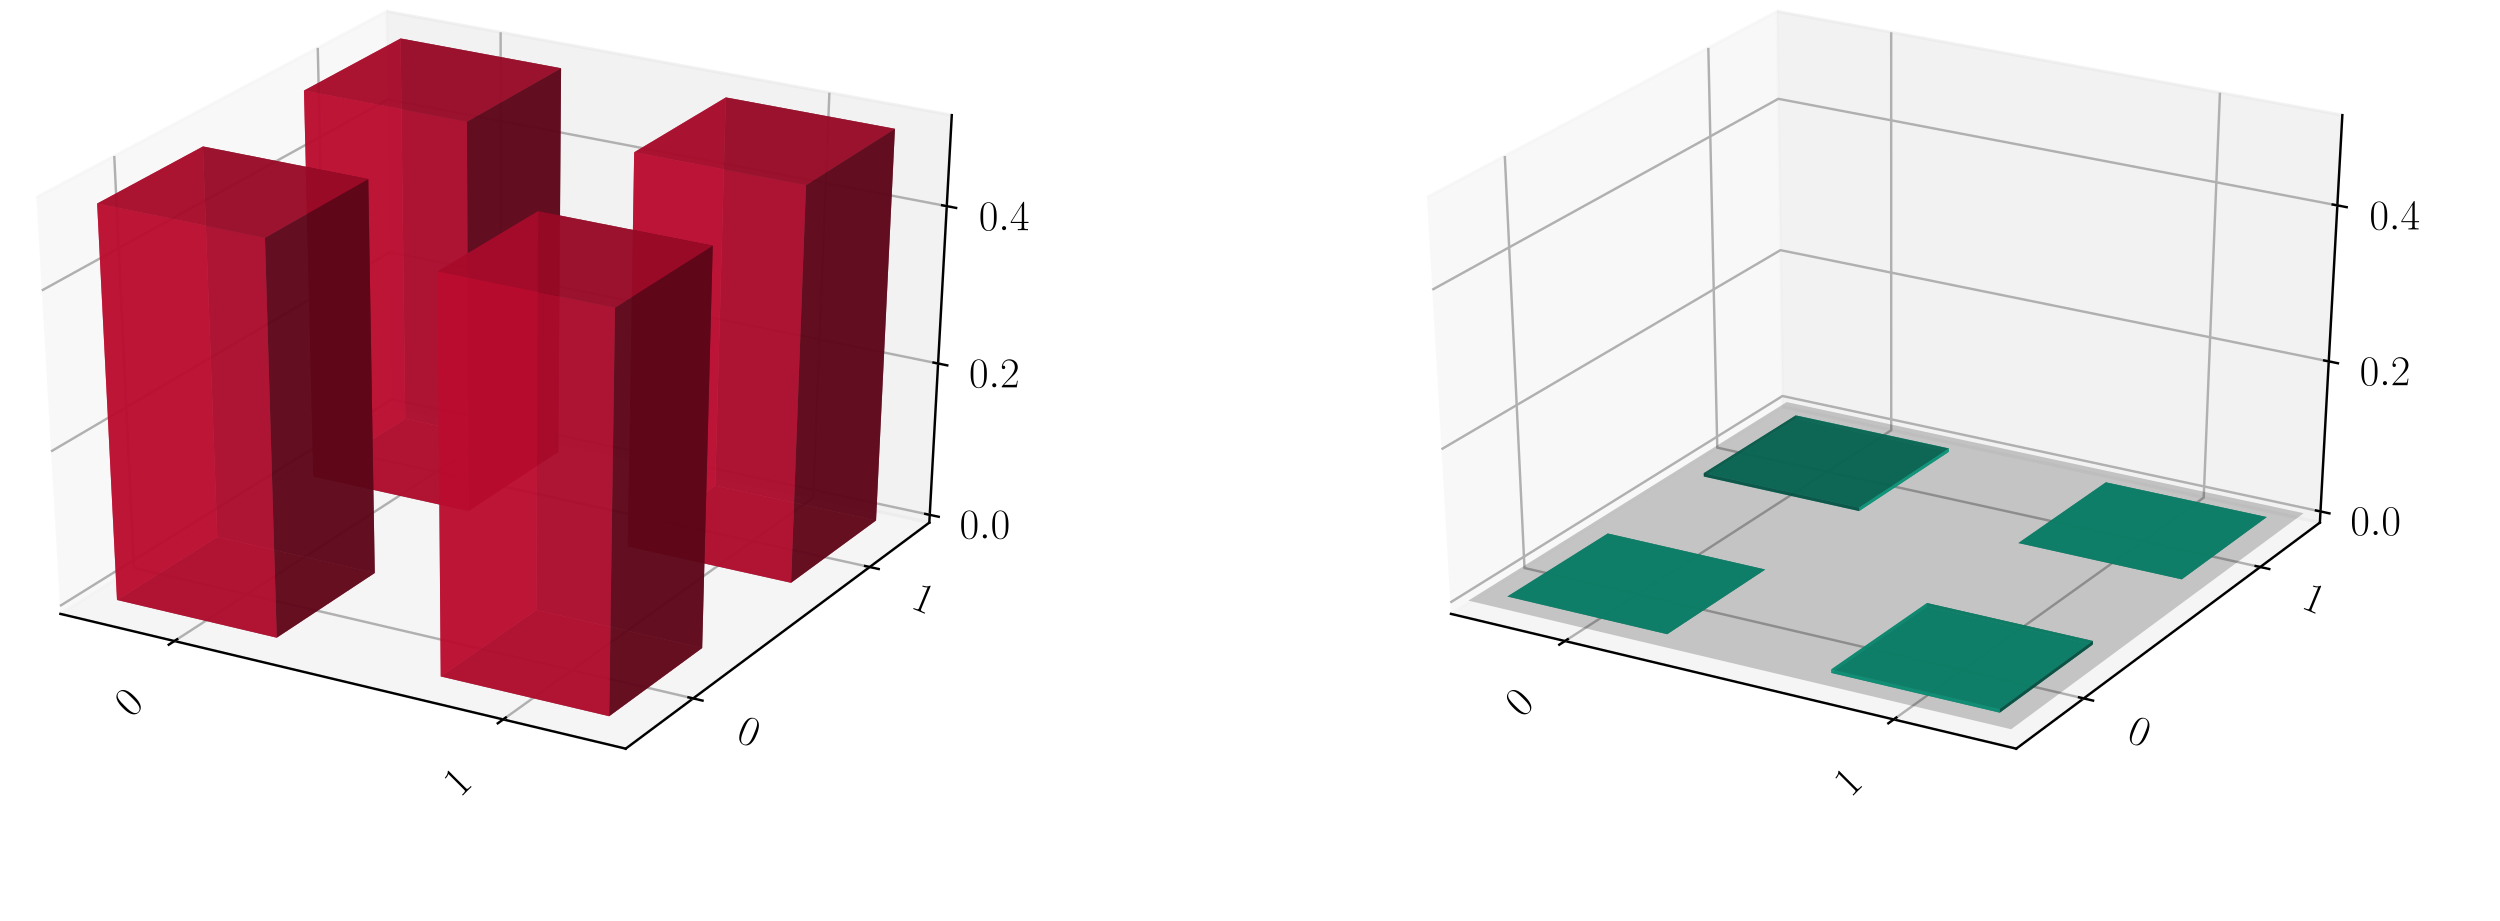 <?xml version="1.0" encoding="utf-8" standalone="no"?>
<!DOCTYPE svg PUBLIC "-//W3C//DTD SVG 1.1//EN"
  "http://www.w3.org/Graphics/SVG/1.1/DTD/svg11.dtd">
<!-- Created with matplotlib (https://matplotlib.org/) -->
<svg height="302.4pt" version="1.1" viewBox="0 0 820.8 302.4" width="820.8pt" xmlns="http://www.w3.org/2000/svg" xmlns:xlink="http://www.w3.org/1999/xlink">
 <defs>
  <style type="text/css">
*{stroke-linecap:butt;stroke-linejoin:round;}
  </style>
 </defs>
 <g id="figure_1">
  <g id="patch_1">
   <path d="M 0 302.4 
L 820.8 302.4 
L 820.8 0 
L 0 0 
z
" style="fill:#ffffff;"/>
  </g>
  <g id="patch_2">
   <path d="M -30.6 262.8 
L 349.855 262.8 
L 349.855 -14.4 
L -30.6 -14.4 
z
" style="fill:#ffffff;"/>
  </g>
  <g id="pane3d_1">
   <g id="patch_3">
    <path d="M 19.835 201.549 
L 128.723 133.585 
L 126.91 3.719 
L 11.951 64.782 
" style="fill:#f2f2f2;opacity:0.5;stroke:#f2f2f2;stroke-linejoin:miter;"/>
   </g>
  </g>
  <g id="pane3d_2">
   <g id="patch_4">
    <path d="M 128.723 133.585 
L 305.112 171.581 
L 312.492 37.799 
L 126.91 3.719 
" style="fill:#e6e6e6;opacity:0.5;stroke:#e6e6e6;stroke-linejoin:miter;"/>
   </g>
  </g>
  <g id="pane3d_3">
   <g id="patch_5">
    <path d="M 19.835 201.549 
L 205.42 245.801 
L 305.112 171.581 
L 128.723 133.585 
" style="fill:#ececec;opacity:0.5;stroke:#ececec;stroke-linejoin:miter;"/>
   </g>
  </g>
  <g id="axis3d_1">
   <g id="line2d_1">
    <path d="M 19.835 201.549 
L 205.42 245.801 
" style="fill:none;stroke:#000000;stroke-linecap:square;stroke-width:0.8;"/>
   </g>
   <g id="Line3DCollection_1">
    <path d="M 57.255 210.471 
L 164.384 141.267 
L 164.365 10.597 
" style="fill:none;stroke:#b0b0b0;stroke-width:0.8;"/>
    <path d="M 165.194 236.209 
L 266.98 163.367 
L 272.304 30.419 
" style="fill:none;stroke:#b0b0b0;stroke-width:0.8;"/>
   </g>
   <g id="xtick_1">
    <g id="line2d_2">
     <path d="M 58.178 209.875 
L 55.405 211.667 
" style="fill:none;stroke:#000000;stroke-linecap:square;stroke-width:0.8;"/>
    </g>
    <g id="text_1">
     <!-- 0 -->
     <defs>
      <path d="M 42 31.844 
C 42 37.969 41.906 48.422 37.703 56.453 
C 34 63.484 28.094 66 22.906 66 
C 18.094 66 12 63.781 8.203 56.562 
C 4.203 49.016 3.797 39.672 3.797 31.844 
C 3.797 26.109 3.906 17.375 7 9.734 
C 11.297 -0.609 19 -2 22.906 -2 
C 27.5 -2 34.5 -0.109 38.594 9.438 
C 41.594 16.375 42 24.5 42 31.844 
z
M 22.906 -0.406 
C 16.5 -0.406 12.703 5.125 11.297 12.75 
C 10.203 18.688 10.203 27.328 10.203 32.953 
C 10.203 40.688 10.203 47.109 11.5 53.234 
C 13.406 61.781 19 64.391 22.906 64.391 
C 27 64.391 32.297 61.672 34.203 53.438 
C 35.5 47.719 35.594 40.984 35.594 32.953 
C 35.594 26.422 35.594 18.375 34.406 12.453 
C 32.297 1.5 26.406 -0.406 22.906 -0.406 
z
" id="CMR17-48"/>
     </defs>
     <g transform="translate(43.116 235.943)rotate(-45)scale(0.14 -0.14)">
      <use transform="scale(0.996)" xlink:href="#CMR17-48"/>
     </g>
    </g>
   </g>
   <g id="xtick_2">
    <g id="line2d_3">
     <path d="M 166.073 235.58 
L 163.433 237.47 
" style="fill:none;stroke:#000000;stroke-linecap:square;stroke-width:0.8;"/>
    </g>
    <g id="text_2">
     <!-- 1 -->
     <defs>
      <path d="M 26.594 63.797 
C 26.594 65.891 26.5 66 25.094 66 
C 21.203 61.359 15.297 59.891 9.703 59.688 
C 9.406 59.688 8.906 59.688 8.797 59.5 
C 8.703 59.297 8.703 59.094 8.703 57 
C 11.797 57 17 57.594 21 59.984 
L 21 7.297 
C 21 3.797 20.797 2.594 12.203 2.594 
L 9.203 2.594 
L 9.203 0 
C 14 0.094 19 0.188 23.797 0.188 
C 28.594 0.188 33.594 0.094 38.406 0 
L 38.406 2.594 
L 35.406 2.594 
C 26.797 2.594 26.594 3.688 26.594 7.297 
z
" id="CMR17-49"/>
     </defs>
     <g transform="translate(151.05 262.1)rotate(-45)scale(0.14 -0.14)">
      <use transform="scale(0.996)" xlink:href="#CMR17-49"/>
     </g>
    </g>
   </g>
  </g>
  <g id="axis3d_2">
   <g id="line2d_4">
    <path d="M 305.112 171.581 
L 205.42 245.801 
" style="fill:none;stroke:#000000;stroke-linecap:square;stroke-width:0.8;"/>
   </g>
   <g id="Line3DCollection_2">
    <path d="M 37.513 51.204 
L 43.974 186.482 
L 227.578 229.304 
" style="fill:none;stroke:#b0b0b0;stroke-width:0.8;"/>
    <path d="M 104.331 15.713 
L 107.269 146.976 
L 285.522 186.165 
" style="fill:none;stroke:#b0b0b0;stroke-width:0.8;"/>
   </g>
   <g id="xtick_3">
    <g id="line2d_5">
     <path d="M 226.042 228.946 
L 230.653 230.022 
" style="fill:none;stroke:#000000;stroke-linecap:square;stroke-width:0.8;"/>
    </g>
    <g id="text_3">
     <!-- 0 -->
     <g transform="translate(241.281 243.088)rotate(-337.5)scale(0.14 -0.14)">
      <use transform="scale(0.996)" xlink:href="#CMR17-48"/>
     </g>
    </g>
   </g>
   <g id="xtick_4">
    <g id="line2d_6">
     <path d="M 284.034 185.838 
L 288.502 186.821 
" style="fill:none;stroke:#000000;stroke-linecap:square;stroke-width:0.8;"/>
    </g>
    <g id="text_4">
     <!-- 1 -->
     <g transform="translate(298.638 199.443)rotate(-337.5)scale(0.14 -0.14)">
      <use transform="scale(0.996)" xlink:href="#CMR17-49"/>
     </g>
    </g>
   </g>
  </g>
  <g id="axis3d_3">
   <g id="line2d_7">
    <path d="M 305.112 171.581 
L 312.492 37.799 
" style="fill:none;stroke:#000000;stroke-linecap:square;stroke-width:0.8;"/>
   </g>
   <g id="Line3DCollection_3">
    <path d="M 305.252 169.037 
L 128.689 131.11 
L 19.685 198.952 
" style="fill:none;stroke:#b0b0b0;stroke-width:0.8;"/>
    <path d="M 307.993 119.349 
L 128.014 82.814 
L 16.76 148.207 
" style="fill:none;stroke:#b0b0b0;stroke-width:0.8;"/>
    <path d="M 310.843 67.683 
L 127.315 32.68 
L 13.715 95.374 
" style="fill:none;stroke:#b0b0b0;stroke-width:0.8;"/>
   </g>
   <g id="xtick_5">
    <g id="line2d_8">
     <path d="M 303.779 168.72 
L 308.201 169.67 
" style="fill:none;stroke:#000000;stroke-linecap:square;stroke-width:0.8;"/>
    </g>
    <g id="text_5">
     <!-- $0.0$ -->
     <defs>
      <path d="M 18.406 4.797 
C 18.406 7.688 16 9.688 13.594 9.688 
C 10.703 9.688 8.703 7.297 8.703 4.891 
C 8.703 2 11.094 0 13.5 0 
C 16.406 0 18.406 2.391 18.406 4.797 
z
" id="CMMI12-58"/>
     </defs>
     <g transform="translate(315.055 176.782)scale(0.14 -0.14)">
      <use transform="scale(0.996)" xlink:href="#CMR17-48"/>
      <use transform="translate(45.69 0)scale(0.996)" xlink:href="#CMMI12-58"/>
      <use transform="translate(72.788 0)scale(0.996)" xlink:href="#CMR17-48"/>
     </g>
    </g>
   </g>
   <g id="xtick_6">
    <g id="line2d_9">
     <path d="M 306.49 119.044 
L 311.002 119.959 
" style="fill:none;stroke:#000000;stroke-linecap:square;stroke-width:0.8;"/>
    </g>
    <g id="text_6">
     <!-- $0.2$ -->
     <defs>
      <path d="M 41.703 15.469 
L 39.906 15.469 
C 38.906 8.391 38.094 7.188 37.703 6.594 
C 37.203 5.797 30 5.797 28.594 5.797 
L 9.406 5.797 
C 13 9.688 20 16.766 28.5 24.938 
C 34.594 30.719 41.703 37.5 41.703 47.391 
C 41.703 59.188 32.297 66 21.797 66 
C 10.797 66 4.094 56.297 4.094 47.297 
C 4.094 43.391 7 42.891 8.203 42.891 
C 9.203 42.891 12.203 43.484 12.203 46.984 
C 12.203 50.094 9.594 51 8.203 51 
C 7.594 51 7 50.891 6.594 50.688 
C 8.5 59.188 14.297 63.391 20.406 63.391 
C 29.094 63.391 34.797 56.5 34.797 47.391 
C 34.797 38.703 29.703 31.219 24 24.734 
L 4.094 2.297 
L 4.094 0 
L 39.297 0 
z
" id="CMR17-50"/>
     </defs>
     <g transform="translate(318.15 127.163)scale(0.14 -0.14)">
      <use transform="scale(0.996)" xlink:href="#CMR17-48"/>
      <use transform="translate(45.69 0)scale(0.996)" xlink:href="#CMMI12-58"/>
      <use transform="translate(72.788 0)scale(0.996)" xlink:href="#CMR17-50"/>
     </g>
    </g>
   </g>
   <g id="xtick_7">
    <g id="line2d_10">
     <path d="M 309.309 67.391 
L 313.914 68.269 
" style="fill:none;stroke:#000000;stroke-linecap:square;stroke-width:0.8;"/>
    </g>
    <g id="text_7">
     <!-- $0.4$ -->
     <defs>
      <path d="M 33.594 64.797 
C 33.594 66.891 33.5 67 31.703 67 
L 2 19.594 
L 2 17 
L 27.797 17 
L 27.797 7.188 
C 27.797 3.594 27.594 2.594 20.594 2.594 
L 18.703 2.594 
L 18.703 0 
C 21.906 0.188 27.297 0.188 30.703 0.188 
C 34.094 0.188 39.5 0.188 42.703 0 
L 42.703 2.594 
L 40.797 2.594 
C 33.797 2.594 33.594 3.594 33.594 7.188 
L 33.594 17 
L 43.797 17 
L 43.797 19.594 
L 33.594 19.594 
z
M 28.094 58.172 
L 28.094 19.594 
L 4 19.594 
z
" id="CMR17-52"/>
     </defs>
     <g transform="translate(321.369 75.575)scale(0.14 -0.14)">
      <use transform="scale(0.996)" xlink:href="#CMR17-48"/>
      <use transform="translate(45.69 0)scale(0.996)" xlink:href="#CMMI12-58"/>
      <use transform="translate(72.788 0)scale(0.996)" xlink:href="#CMR17-52"/>
     </g>
    </g>
   </g>
  </g>
  <g id="axes_1">
   <g id="Poly3DCollection_1">
    <path clip-path="url(#p7d6707910b)" d="M 102.864 156.46 
L 133.052 137.476 
L 183.306 148.338 
L 153.833 167.797 
z
" style="fill:#74081d;fill-opacity:0.8;"/>
    <path clip-path="url(#p7d6707910b)" d="M 133.052 137.476 
L 131.516 12.623 
L 184.215 22.405 
L 183.306 148.338 
z
" style="fill:#5d0618;fill-opacity:0.8;"/>
    <path clip-path="url(#p7d6707910b)" d="M 102.864 156.46 
L 99.798 29.727 
L 131.516 12.623 
L 133.052 137.476 
z
" style="fill:#ba0c2f;fill-opacity:0.8;"/>
    <path clip-path="url(#p7d6707910b)" d="M 153.833 167.797 
L 183.306 148.338 
L 184.215 22.405 
L 153.284 39.959 
z
" style="fill:#5d0618;fill-opacity:0.8;"/>
    <path clip-path="url(#p7d6707910b)" d="M 102.864 156.46 
L 153.833 167.797 
L 153.284 39.959 
L 99.798 29.727 
z
" style="fill:#ba0c2f;fill-opacity:0.8;"/>
    <path clip-path="url(#p7d6707910b)" d="M 99.798 29.727 
L 153.284 39.959 
L 184.215 22.405 
L 131.516 12.623 
z
" style="fill:#a30a29;fill-opacity:0.8;"/>
   </g>
   <g id="Poly3DCollection_2">
    <path clip-path="url(#p7d6707910b)" d="M 206.101 179.423 
L 234.813 159.47 
L 287.62 170.884 
L 259.718 191.35 
z
" style="fill:#74081d;fill-opacity:0.8;"/>
    <path clip-path="url(#p7d6707910b)" d="M 234.813 159.47 
L 238.306 31.98 
L 293.829 42.28 
L 287.62 170.884 
z
" style="fill:#5d0618;fill-opacity:0.8;"/>
    <path clip-path="url(#p7d6707910b)" d="M 206.101 179.423 
L 208.21 49.994 
L 238.306 31.98 
L 234.813 159.47 
z
" style="fill:#ba0c2f;fill-opacity:0.8;"/>
    <path clip-path="url(#p7d6707910b)" d="M 259.718 191.35 
L 287.62 170.884 
L 293.829 42.28 
L 264.63 60.781 
z
" style="fill:#5d0618;fill-opacity:0.8;"/>
    <path clip-path="url(#p7d6707910b)" d="M 206.101 179.423 
L 259.718 191.35 
L 264.63 60.781 
L 208.21 49.994 
z
" style="fill:#ba0c2f;fill-opacity:0.8;"/>
    <path clip-path="url(#p7d6707910b)" d="M 208.21 49.994 
L 264.63 60.781 
L 293.829 42.28 
L 238.306 31.98 
z
" style="fill:#a30a29;fill-opacity:0.8;"/>
   </g>
   <g id="Poly3DCollection_3">
    <path clip-path="url(#p7d6707910b)" d="M 38.414 196.99 
L 71.347 176.279 
L 123.047 188.124 
L 90.858 209.377 
z
" style="fill:#74081d;fill-opacity:0.8;"/>
    <path clip-path="url(#p7d6707910b)" d="M 71.347 176.279 
L 66.631 48.077 
L 120.912 58.795 
L 123.047 188.124 
z
" style="fill:#5d0618;fill-opacity:0.8;"/>
    <path clip-path="url(#p7d6707910b)" d="M 38.414 196.99 
L 31.884 66.826 
L 66.631 48.077 
L 71.347 176.279 
z
" style="fill:#ba0c2f;fill-opacity:0.8;"/>
    <path clip-path="url(#p7d6707910b)" d="M 90.858 209.377 
L 123.047 188.124 
L 120.912 58.795 
L 86.985 78.06 
z
" style="fill:#5d0618;fill-opacity:0.8;"/>
    <path clip-path="url(#p7d6707910b)" d="M 38.414 196.99 
L 90.858 209.377 
L 86.985 78.06 
L 31.884 66.826 
z
" style="fill:#ba0c2f;fill-opacity:0.8;"/>
    <path clip-path="url(#p7d6707910b)" d="M 31.884 66.826 
L 86.985 78.06 
L 120.912 58.795 
L 66.631 48.077 
z
" style="fill:#a30a29;fill-opacity:0.8;"/>
   </g>
   <g id="Poly3DCollection_4">
    <path clip-path="url(#p7d6707910b)" d="M 144.7 222.094 
L 176.094 200.277 
L 230.541 212.751 
L 199.997 235.155 
z
" style="fill:#74081d;fill-opacity:0.8;"/>
    <path clip-path="url(#p7d6707910b)" d="M 176.094 200.277 
L 176.683 69.342 
L 234.012 80.655 
L 230.541 212.751 
z
" style="fill:#5d0618;fill-opacity:0.8;"/>
    <path clip-path="url(#p7d6707910b)" d="M 144.7 222.094 
L 143.63 89.137 
L 176.683 69.342 
L 176.094 200.277 
z
" style="fill:#ba0c2f;fill-opacity:0.8;"/>
    <path clip-path="url(#p7d6707910b)" d="M 199.997 235.155 
L 230.541 212.751 
L 234.012 80.655 
L 201.903 101.011 
z
" style="fill:#5d0618;fill-opacity:0.8;"/>
    <path clip-path="url(#p7d6707910b)" d="M 144.7 222.094 
L 199.997 235.155 
L 201.903 101.011 
L 143.63 89.137 
z
" style="fill:#ba0c2f;fill-opacity:0.8;"/>
    <path clip-path="url(#p7d6707910b)" d="M 143.63 89.137 
L 201.903 101.011 
L 234.012 80.655 
L 176.683 69.342 
z
" style="fill:#a30a29;fill-opacity:0.8;"/>
   </g>
  </g>
  <g id="patch_6">
   <path d="M 425.945 262.8 
L 806.4 262.8 
L 806.4 -14.4 
L 425.945 -14.4 
z
" style="fill:#ffffff;"/>
  </g>
  <g id="pane3d_4">
   <g id="patch_7">
    <path d="M 476.381 201.549 
L 585.269 133.585 
L 583.456 3.719 
L 468.496 64.782 
" style="fill:#f2f2f2;opacity:0.5;stroke:#f2f2f2;stroke-linejoin:miter;"/>
   </g>
  </g>
  <g id="pane3d_5">
   <g id="patch_8">
    <path d="M 585.269 133.585 
L 761.657 171.581 
L 769.037 37.799 
L 583.456 3.719 
" style="fill:#e6e6e6;opacity:0.5;stroke:#e6e6e6;stroke-linejoin:miter;"/>
   </g>
  </g>
  <g id="pane3d_6">
   <g id="patch_9">
    <path d="M 476.381 201.549 
L 661.965 245.801 
L 761.657 171.581 
L 585.269 133.585 
" style="fill:#ececec;opacity:0.5;stroke:#ececec;stroke-linejoin:miter;"/>
   </g>
  </g>
  <g id="axis3d_4">
   <g id="line2d_11">
    <path d="M 476.381 201.549 
L 661.965 245.801 
" style="fill:none;stroke:#000000;stroke-linecap:square;stroke-width:0.8;"/>
   </g>
   <g id="Line3DCollection_4">
    <path d="M 513.8 210.471 
L 620.93 141.267 
L 620.91 10.597 
" style="fill:none;stroke:#b0b0b0;stroke-width:0.8;"/>
    <path d="M 621.74 236.209 
L 723.525 163.367 
L 728.849 30.419 
" style="fill:none;stroke:#b0b0b0;stroke-width:0.8;"/>
   </g>
   <g id="xtick_8">
    <g id="line2d_12">
     <path d="M 514.724 209.875 
L 511.95 211.667 
" style="fill:none;stroke:#000000;stroke-linecap:square;stroke-width:0.8;"/>
    </g>
    <g id="text_8">
     <!-- 0 -->
     <g transform="translate(499.662 235.943)rotate(-45)scale(0.14 -0.14)">
      <use transform="scale(0.996)" xlink:href="#CMR17-48"/>
     </g>
    </g>
   </g>
   <g id="xtick_9">
    <g id="line2d_13">
     <path d="M 622.619 235.58 
L 619.978 237.47 
" style="fill:none;stroke:#000000;stroke-linecap:square;stroke-width:0.8;"/>
    </g>
    <g id="text_9">
     <!-- 1 -->
     <g transform="translate(607.596 262.1)rotate(-45)scale(0.14 -0.14)">
      <use transform="scale(0.996)" xlink:href="#CMR17-49"/>
     </g>
    </g>
   </g>
  </g>
  <g id="axis3d_5">
   <g id="line2d_14">
    <path d="M 761.657 171.581 
L 661.965 245.801 
" style="fill:none;stroke:#000000;stroke-linecap:square;stroke-width:0.8;"/>
   </g>
   <g id="Line3DCollection_5">
    <path d="M 494.059 51.204 
L 500.519 186.482 
L 684.123 229.304 
" style="fill:none;stroke:#b0b0b0;stroke-width:0.8;"/>
    <path d="M 560.876 15.713 
L 563.814 146.976 
L 742.068 186.165 
" style="fill:none;stroke:#b0b0b0;stroke-width:0.8;"/>
   </g>
   <g id="xtick_10">
    <g id="line2d_15">
     <path d="M 682.587 228.946 
L 687.198 230.022 
" style="fill:none;stroke:#000000;stroke-linecap:square;stroke-width:0.8;"/>
    </g>
    <g id="text_10">
     <!-- 0 -->
     <g transform="translate(697.826 243.088)rotate(-337.5)scale(0.14 -0.14)">
      <use transform="scale(0.996)" xlink:href="#CMR17-48"/>
     </g>
    </g>
   </g>
   <g id="xtick_11">
    <g id="line2d_16">
     <path d="M 740.579 185.838 
L 745.047 186.821 
" style="fill:none;stroke:#000000;stroke-linecap:square;stroke-width:0.8;"/>
    </g>
    <g id="text_11">
     <!-- 1 -->
     <g transform="translate(755.184 199.443)rotate(-337.5)scale(0.14 -0.14)">
      <use transform="scale(0.996)" xlink:href="#CMR17-49"/>
     </g>
    </g>
   </g>
  </g>
  <g id="axis3d_6">
   <g id="line2d_17">
    <path d="M 761.657 171.581 
L 769.037 37.799 
" style="fill:none;stroke:#000000;stroke-linecap:square;stroke-width:0.8;"/>
   </g>
   <g id="Line3DCollection_6">
    <path d="M 761.859 167.916 
L 585.219 130.02 
L 476.165 197.808 
" style="fill:none;stroke:#b0b0b0;stroke-width:0.8;"/>
    <path d="M 764.577 118.648 
L 584.55 82.134 
L 473.264 147.492 
" style="fill:none;stroke:#b0b0b0;stroke-width:0.8;"/>
    <path d="M 767.402 67.438 
L 583.857 32.442 
L 470.246 95.123 
" style="fill:none;stroke:#b0b0b0;stroke-width:0.8;"/>
   </g>
   <g id="xtick_12">
    <g id="line2d_18">
     <path d="M 760.385 167.6 
L 764.81 168.549 
" style="fill:none;stroke:#000000;stroke-linecap:square;stroke-width:0.8;"/>
    </g>
    <g id="text_12">
     <!-- $0.0$ -->
     <g transform="translate(771.67 175.663)scale(0.14 -0.14)">
      <use transform="scale(0.996)" xlink:href="#CMR17-48"/>
      <use transform="translate(45.69 0)scale(0.996)" xlink:href="#CMMI12-58"/>
      <use transform="translate(72.788 0)scale(0.996)" xlink:href="#CMR17-48"/>
     </g>
    </g>
   </g>
   <g id="xtick_13">
    <g id="line2d_19">
     <path d="M 763.074 118.343 
L 767.587 119.259 
" style="fill:none;stroke:#000000;stroke-linecap:square;stroke-width:0.8;"/>
    </g>
    <g id="text_13">
     <!-- $0.2$ -->
     <g transform="translate(774.739 126.464)scale(0.14 -0.14)">
      <use transform="scale(0.996)" xlink:href="#CMR17-48"/>
      <use transform="translate(45.69 0)scale(0.996)" xlink:href="#CMMI12-58"/>
      <use transform="translate(72.788 0)scale(0.996)" xlink:href="#CMR17-50"/>
     </g>
    </g>
   </g>
   <g id="xtick_14">
    <g id="line2d_20">
     <path d="M 765.868 67.145 
L 770.473 68.023 
" style="fill:none;stroke:#000000;stroke-linecap:square;stroke-width:0.8;"/>
    </g>
    <g id="text_14">
     <!-- $0.4$ -->
     <g transform="translate(777.93 75.33)scale(0.14 -0.14)">
      <use transform="scale(0.996)" xlink:href="#CMR17-48"/>
      <use transform="translate(45.69 0)scale(0.996)" xlink:href="#CMMI12-58"/>
      <use transform="translate(72.788 0)scale(0.996)" xlink:href="#CMR17-52"/>
     </g>
    </g>
   </g>
  </g>
  <g id="axes_2">
   <g id="Poly3DCollection_5">
    <path clip-path="url(#pcc0c95b3f5)" d="M 589.584 136.381 
L 589.597 137.476 
L 639.851 148.338 
L 639.859 147.234 
z
" style="fill:#0cba97;fill-opacity:0.8;"/>
    <path clip-path="url(#pcc0c95b3f5)" d="M 559.382 155.35 
L 559.409 156.46 
L 589.597 137.476 
L 589.584 136.381 
z
" style="fill:#065d4c;fill-opacity:0.8;"/>
    <path clip-path="url(#pcc0c95b3f5)" d="M 559.409 156.46 
L 610.378 167.797 
L 639.851 148.338 
L 589.597 137.476 
z
" style="fill:#0aa384;fill-opacity:0.8;"/>
    <path clip-path="url(#pcc0c95b3f5)" d="M 559.382 155.35 
L 589.584 136.381 
L 639.859 147.234 
L 610.374 166.678 
z
" style="fill:#08745e;fill-opacity:0.8;"/>
    <path clip-path="url(#pcc0c95b3f5)" d="M 610.374 166.678 
L 639.859 147.234 
L 639.851 148.338 
L 610.378 167.797 
z
" style="fill:#0cba97;fill-opacity:0.8;"/>
    <path clip-path="url(#pcc0c95b3f5)" d="M 559.382 155.35 
L 610.374 166.678 
L 610.378 167.797 
L 559.409 156.46 
z
" style="fill:#065d4c;fill-opacity:0.8;"/>
   </g>
   <g id="Poly3DCollection_6">
    <path clip-path="url(#pcc0c95b3f5)" d="M 691.389 158.357 
L 691.389 158.357 
L 744.22 169.762 
L 744.22 169.762 
z
" style="fill:#065d4c;fill-opacity:0.8;"/>
    <path clip-path="url(#pcc0c95b3f5)" d="M 662.665 178.295 
L 662.665 178.295 
L 691.389 158.357 
L 691.389 158.357 
z
" style="fill:#065d4c;fill-opacity:0.8;"/>
    <path clip-path="url(#pcc0c95b3f5)" d="M 662.665 178.295 
L 691.389 158.357 
L 744.22 169.762 
L 716.307 190.212 
z
" style="fill:#08745e;fill-opacity:0.8;"/>
    <path clip-path="url(#pcc0c95b3f5)" d="M 662.665 178.295 
L 716.307 190.212 
L 744.22 169.762 
L 691.389 158.357 
z
" style="fill:#0aa384;fill-opacity:0.8;"/>
    <path clip-path="url(#pcc0c95b3f5)" d="M 716.307 190.212 
L 744.22 169.762 
L 744.22 169.762 
L 716.307 190.212 
z
" style="fill:#065d4c;fill-opacity:0.8;"/>
    <path clip-path="url(#pcc0c95b3f5)" d="M 662.665 178.295 
L 716.307 190.212 
L 716.307 190.212 
L 662.665 178.295 
z
" style="fill:#065d4c;fill-opacity:0.8;"/>
   </g>
   <g id="Poly3DCollection_7">
    <path clip-path="url(#pcc0c95b3f5)" d="M 527.851 175.153 
L 527.851 175.153 
L 579.574 186.989 
L 579.574 186.989 
z
" style="fill:#065d4c;fill-opacity:0.8;"/>
    <path clip-path="url(#pcc0c95b3f5)" d="M 494.902 195.848 
L 494.902 195.848 
L 527.851 175.153 
L 527.851 175.153 
z
" style="fill:#065d4c;fill-opacity:0.8;"/>
    <path clip-path="url(#pcc0c95b3f5)" d="M 494.902 195.848 
L 527.851 175.153 
L 579.574 186.989 
L 547.369 208.225 
z
" style="fill:#08745e;fill-opacity:0.8;"/>
    <path clip-path="url(#pcc0c95b3f5)" d="M 494.902 195.848 
L 547.369 208.225 
L 579.574 186.989 
L 527.851 175.153 
z
" style="fill:#0aa384;fill-opacity:0.8;"/>
    <path clip-path="url(#pcc0c95b3f5)" d="M 547.369 208.225 
L 579.574 186.989 
L 579.574 186.989 
L 547.369 208.225 
z
" style="fill:#065d4c;fill-opacity:0.8;"/>
    <path clip-path="url(#pcc0c95b3f5)" d="M 494.902 195.848 
L 547.369 208.225 
L 547.369 208.225 
L 494.902 195.848 
z
" style="fill:#065d4c;fill-opacity:0.8;"/>
   </g>
   <g id="Poly3DCollection_8">
    <path clip-path="url(#pcc0c95b3f5)" d="M 632.644 199.133 
L 632.649 197.987 
L 687.147 210.442 
L 687.116 211.597 
z
" style="fill:#065d4c;fill-opacity:0.8;"/>
    <path clip-path="url(#pcc0c95b3f5)" d="M 601.236 220.933 
L 601.227 219.771 
L 632.649 197.987 
L 632.644 199.133 
z
" style="fill:#0cba97;fill-opacity:0.8;"/>
    <path clip-path="url(#pcc0c95b3f5)" d="M 601.236 220.933 
L 632.644 199.133 
L 687.116 211.597 
L 656.56 233.984 
z
" style="fill:#08745e;fill-opacity:0.8;"/>
    <path clip-path="url(#pcc0c95b3f5)" d="M 601.227 219.771 
L 656.576 232.813 
L 687.147 210.442 
L 632.649 197.987 
z
" style="fill:#0aa384;fill-opacity:0.8;"/>
    <path clip-path="url(#pcc0c95b3f5)" d="M 656.56 233.984 
L 687.116 211.597 
L 687.147 210.442 
L 656.576 232.813 
z
" style="fill:#065d4c;fill-opacity:0.8;"/>
    <path clip-path="url(#pcc0c95b3f5)" d="M 601.236 220.933 
L 656.56 233.984 
L 656.576 232.813 
L 601.227 219.771 
z
" style="fill:#0cba97;fill-opacity:0.8;"/>
   </g>
   <g id="Poly3DCollection_9">
    <path clip-path="url(#pcc0c95b3f5)" d="M 482.062 197.191 
L 660.3 239.435 
L 756.323 168.495 
L 586.584 132.009 
z
" style="fill-opacity:0.2;"/>
   </g>
  </g>
 </g>
 <defs>
  <clipPath id="p7d6707910b">
   <rect height="277.2" width="380.455" x="-30.6" y="-14.4"/>
  </clipPath>
  <clipPath id="pcc0c95b3f5">
   <rect height="277.2" width="380.455" x="425.945" y="-14.4"/>
  </clipPath>
 </defs>
</svg>
